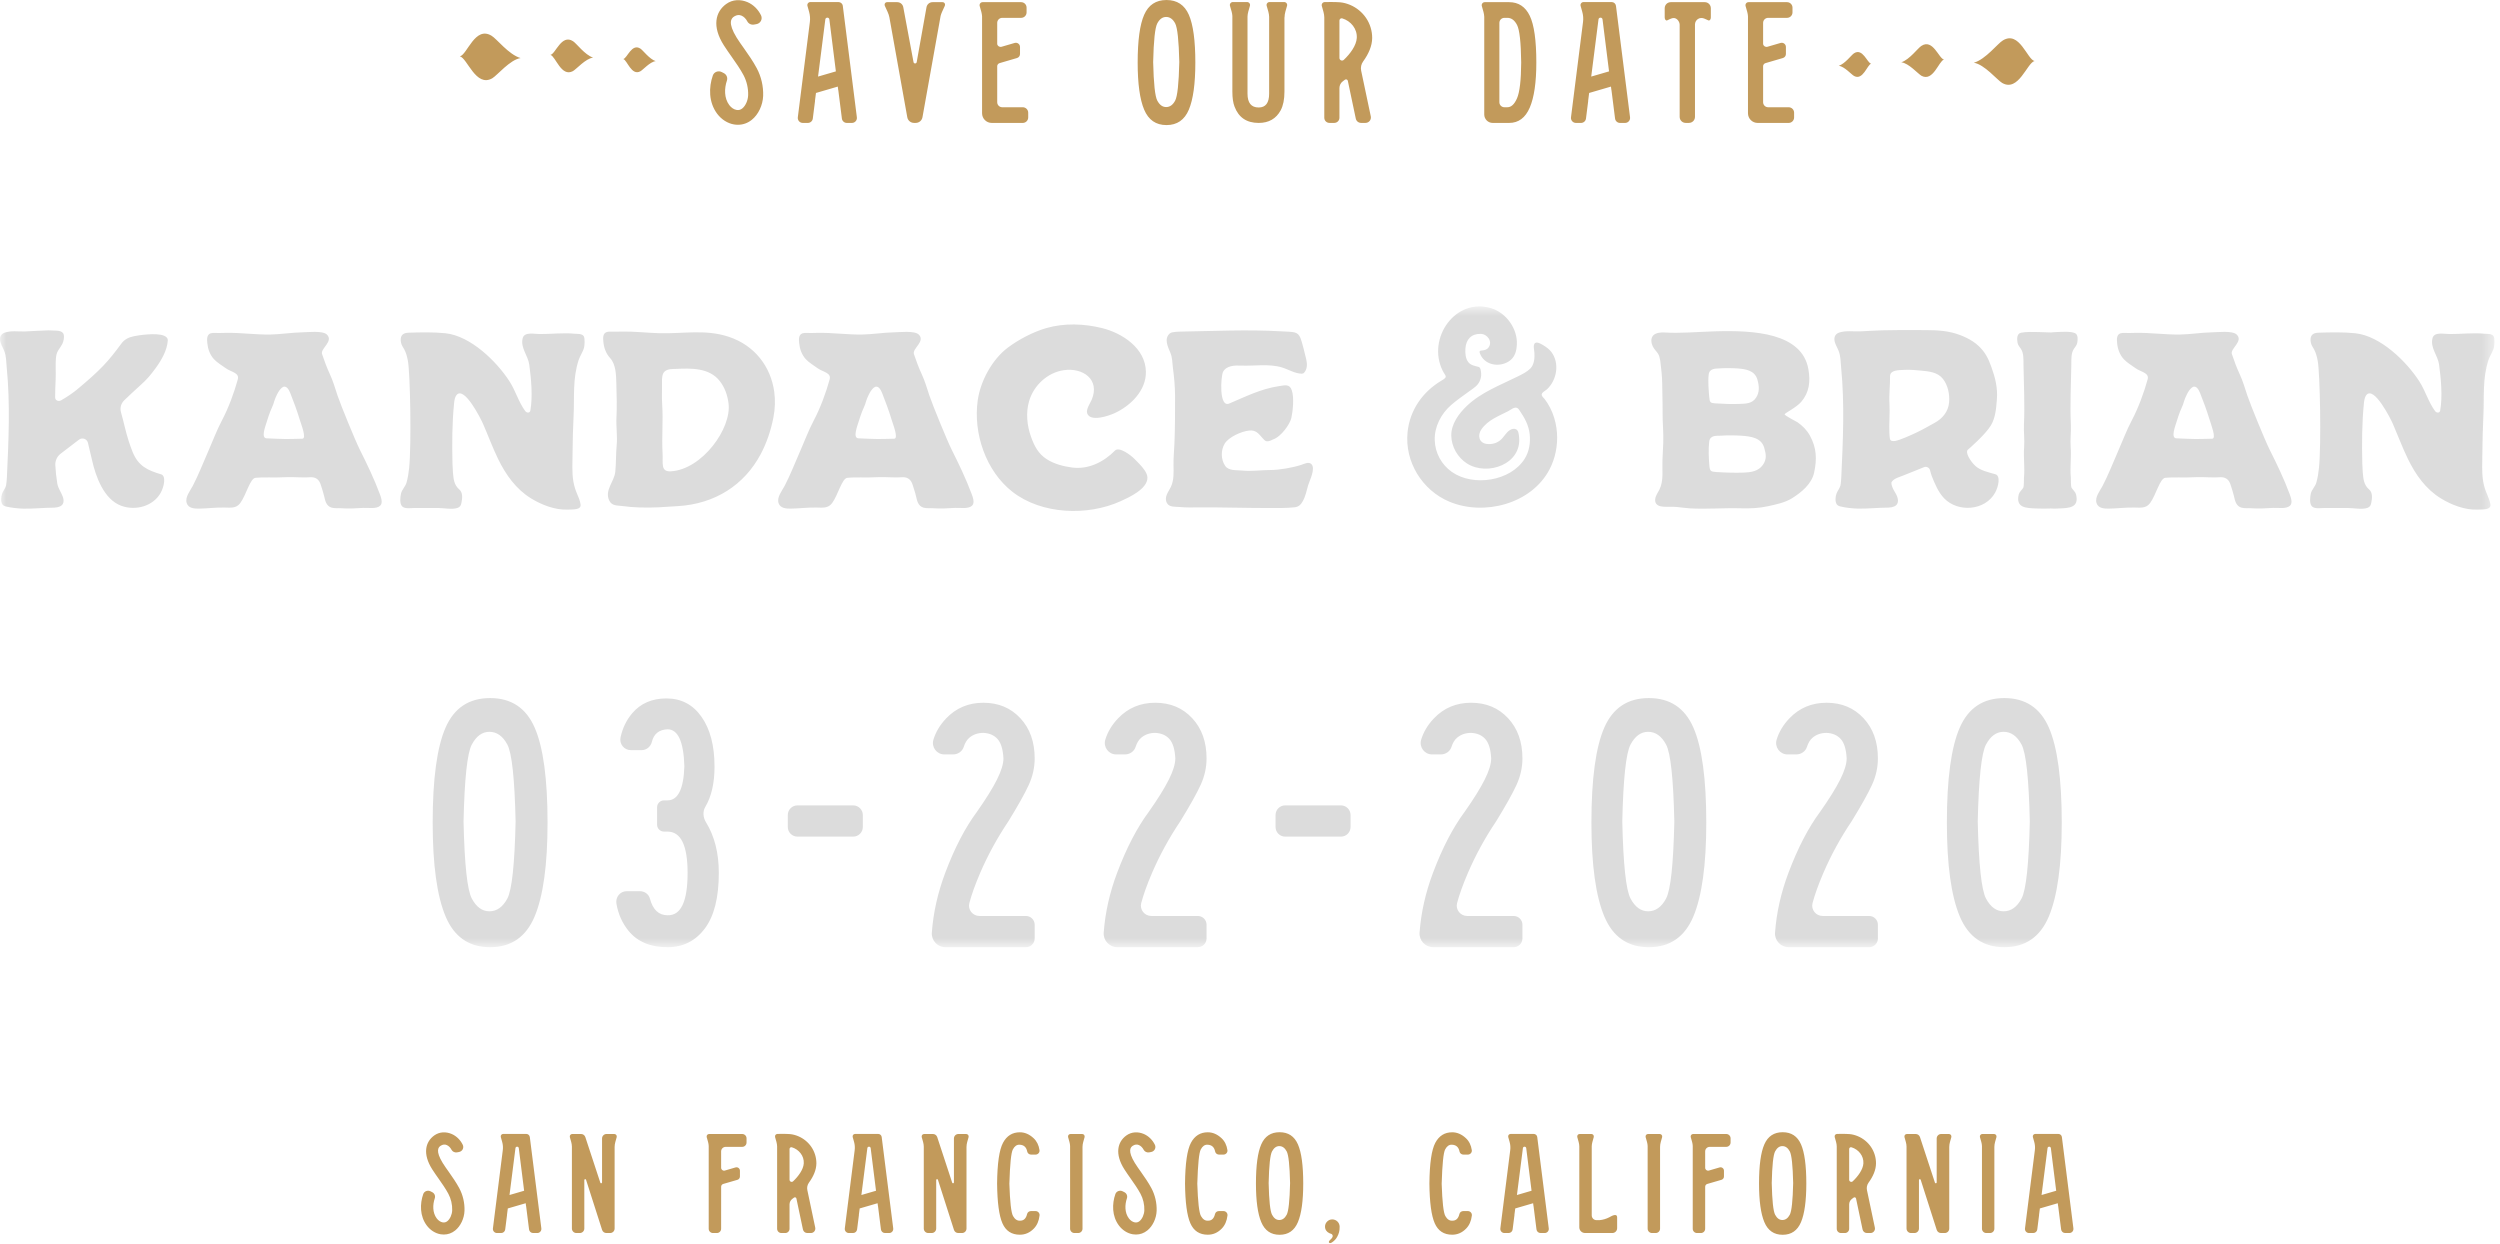 <svg xmlns="http://www.w3.org/2000/svg" xmlns:xlink="http://www.w3.org/1999/xlink" width="209" height="104" viewBox="0 0 209 104">
  <defs>
    <polygon id="kb_title-a" points="0 .696 208.533 .696 208.533 54.264 0 54.264"/>
  </defs>
  <g fill="none" fill-rule="evenodd">
    <path fill="#C29A5B" d="M53.529,5.963 C53.757,5.843 54.339,5.163 54.815,5.111 C54.285,4.936 53.765,4.215 53.543,4.067 C52.809,3.587 52.433,4.88 52.106,4.934 C52.433,5.029 52.791,6.362 53.529,5.963 L53.529,5.963 Z M47.891,5.949 C48.19,5.784 48.956,4.891 49.584,4.816 C48.882,4.585 48.201,3.63 47.907,3.447 C46.942,2.809 46.442,4.521 46.016,4.587 C46.452,4.71 46.917,6.465 47.891,5.949 L47.891,5.949 Z M41.154,6.545 C41.573,6.296 42.632,4.992 43.52,4.854 C42.525,4.566 41.522,3.235 41.094,2.989 C39.714,2.138 39.053,4.587 38.446,4.71 C39.068,4.859 39.783,7.332 41.154,6.545 L41.154,6.545 Z M156.427,5.324 C156.1,5.269 155.724,3.978 154.991,4.458 C154.769,4.606 154.248,5.327 153.719,5.502 C154.195,5.553 154.777,6.234 155.005,6.354 C155.743,6.753 156.1,5.42 156.427,5.324 L156.427,5.324 Z M162.518,4.978 C162.092,4.91 161.592,3.2 160.626,3.838 C160.333,4.019 159.652,4.974 158.949,5.208 C159.577,5.28 160.344,6.175 160.642,6.34 C161.616,6.856 162.082,5.101 162.518,4.978 L162.518,4.978 Z M170.088,5.101 C169.48,4.978 168.82,2.529 167.44,3.38 C167.011,3.626 166.009,4.957 165.013,5.245 C165.902,5.383 166.961,6.688 167.38,6.934 C168.75,7.723 169.466,5.248 170.088,5.101 L170.088,5.101 Z M146.071,1.002 C146.105,1.123 146.121,1.238 146.131,1.357 L146.131,9.469 C146.131,9.915 146.492,10.277 146.939,10.277 L149.531,10.277 C149.783,10.277 149.987,10.072 149.987,9.82 L149.987,9.421 C149.987,9.171 149.783,8.966 149.531,8.966 L147.815,8.966 C147.583,8.966 147.396,8.777 147.396,8.546 L147.396,5.505 C147.415,5.397 147.49,5.306 147.598,5.276 L149.05,4.851 C149.199,4.808 149.302,4.67 149.302,4.516 L149.302,3.925 C149.302,3.692 149.079,3.525 148.855,3.59 L147.763,3.909 C147.598,3.957 147.435,3.856 147.396,3.699 L147.396,1.911 C147.396,1.681 147.584,1.492 147.815,1.492 L149.396,1.492 C149.647,1.492 149.852,1.288 149.852,1.036 L149.852,0.637 C149.852,0.386 149.647,0.181 149.396,0.181 L146.175,0.181 C146.008,0.181 145.886,0.342 145.93,0.504 L146.071,1.002 Z M139.374,1.704 C139.526,1.635 139.685,1.544 139.849,1.512 C140.16,1.454 140.42,1.79 140.42,2.072 L140.42,9.771 C140.42,10.05 140.645,10.275 140.925,10.275 L141.195,10.275 C141.474,10.275 141.7,10.05 141.7,9.771 L141.7,2.046 C141.7,1.863 141.796,1.69 141.947,1.589 C142.116,1.476 142.321,1.482 142.503,1.563 L142.821,1.704 C142.924,1.748 143.026,1.627 143.026,1.458 L143.026,0.686 C143.026,0.686 143.026,0.678 143.025,0.678 C143.021,0.404 142.798,0.181 142.521,0.181 L139.674,0.181 C139.397,0.181 139.174,0.404 139.169,0.678 L139.169,1.458 C139.169,1.627 139.271,1.748 139.374,1.704 L139.374,1.704 Z M133.026,6.402 L134.516,5.968 L133.972,1.623 C133.964,1.542 133.896,1.476 133.812,1.476 L133.796,1.476 C133.708,1.476 133.638,1.546 133.633,1.631 L133.026,6.402 Z M132.341,1.835 C132.377,1.552 132.357,1.268 132.279,0.995 L132.14,0.495 C132.094,0.334 132.216,0.172 132.384,0.172 L134.735,0.172 C134.918,0.172 135.072,0.308 135.095,0.49 L136.272,9.807 C136.303,10.056 136.109,10.277 135.859,10.277 L135.432,10.277 C135.222,10.277 135.045,10.12 135.019,9.912 L134.721,7.551 C134.72,7.54 134.714,7.53 134.712,7.521 L134.676,7.239 L132.852,7.772 L132.768,8.435 L132.774,8.434 L132.588,9.912 C132.561,10.12 132.384,10.277 132.175,10.277 L131.747,10.277 C131.497,10.277 131.303,10.056 131.335,9.807 L132.341,1.835 Z M125.348,8.547 C125.348,8.778 125.535,8.966 125.767,8.966 L125.997,8.966 C126.328,8.976 126.604,8.725 126.825,8.213 C127.046,7.699 127.162,6.705 127.172,5.229 C127.152,3.542 127.036,2.494 126.825,2.087 C126.614,1.681 126.338,1.482 125.997,1.492 L125.767,1.492 C125.535,1.492 125.348,1.679 125.348,1.911 L125.348,8.547 Z M123.88,0.504 C123.835,0.342 123.956,0.181 124.125,0.181 L126.163,0.181 C126.946,0.181 127.521,0.56 127.888,1.319 C128.254,2.078 128.437,3.381 128.437,5.229 C128.437,6.886 128.254,8.142 127.888,8.995 C127.521,9.85 126.946,10.277 126.163,10.277 L124.789,10.277 C124.399,10.277 124.083,9.96 124.083,9.57 L124.083,1.401 C124.074,1.266 124.058,1.137 124.02,1.002 L123.88,0.504 Z M111.977,4.845 C111.977,5.035 112.203,5.135 112.342,5.005 C112.872,4.506 113.389,3.808 113.427,3.179 C113.474,2.408 112.931,1.754 112.215,1.536 C112.097,1.5 111.977,1.589 111.977,1.714 L111.977,4.845 Z M110.503,0.497 C110.458,0.336 110.58,0.174 110.748,0.174 C110.748,0.174 111.622,0.153 112.025,0.192 C112.316,0.217 112.604,0.298 112.871,0.41 C113.408,0.636 113.876,1.02 114.203,1.502 C114.538,1.996 114.717,2.583 114.714,3.179 C114.71,3.837 114.413,4.513 113.959,5.136 C113.798,5.359 113.736,5.638 113.792,5.905 L114.598,9.727 C114.657,10.011 114.442,10.275 114.154,10.275 L113.788,10.275 C113.573,10.275 113.388,10.126 113.344,9.915 L112.678,6.756 C112.654,6.646 112.523,6.598 112.432,6.668 C112.376,6.712 112.319,6.753 112.262,6.795 C112.081,6.926 111.977,7.138 111.977,7.361 L111.977,9.844 C111.977,10.082 111.783,10.275 111.544,10.275 L111.143,10.275 C110.904,10.275 110.711,10.082 110.711,9.844 L110.711,1.45 C110.705,1.296 110.686,1.151 110.643,0.997 L110.503,0.497 Z M102.966,0.976 C103.001,1.099 103.017,1.218 103.026,1.339 L103.026,7.668 C103.026,8.181 103.086,8.597 103.207,8.912 C103.549,9.822 104.221,10.277 105.226,10.277 C106.07,10.277 106.682,9.925 107.064,9.225 C107.275,8.829 107.38,8.31 107.38,7.668 L107.38,1.46 C107.383,1.46 107.385,1.462 107.386,1.462 L107.387,1.462 C107.391,1.294 107.41,1.141 107.457,0.976 L107.597,0.485 C107.643,0.327 107.522,0.17 107.354,0.17 L106.139,0.17 C105.971,0.17 105.848,0.328 105.894,0.485 L106.034,0.976 C106.075,1.121 106.093,1.26 106.1,1.405 L106.1,7.83 C106.1,8.601 105.809,8.986 105.226,8.986 C104.604,8.986 104.292,8.601 104.292,7.83 L104.292,1.371 C104.3,1.238 104.317,1.111 104.355,0.976 L104.495,0.485 C104.541,0.328 104.419,0.17 104.251,0.17 L103.071,0.17 C102.903,0.17 102.78,0.328 102.825,0.485 L102.966,0.976 Z M96.404,5.184 C96.445,6.981 96.56,8.059 96.751,8.415 C96.942,8.771 97.188,8.95 97.489,8.95 C97.801,8.95 98.051,8.771 98.242,8.415 C98.433,8.059 98.549,6.981 98.59,5.184 C98.549,3.385 98.433,2.308 98.242,1.952 C98.051,1.595 97.801,1.417 97.489,1.417 C97.188,1.417 96.942,1.595 96.751,1.952 C96.56,2.308 96.445,3.385 96.404,5.184 L96.404,5.184 Z M95.652,9.168 C95.29,8.309 95.109,6.997 95.109,5.229 C95.109,3.39 95.29,2.059 95.652,1.236 C96.013,0.412 96.635,0.001 97.519,0.001 C98.403,0.001 99.026,0.412 99.388,1.236 C99.749,2.059 99.93,3.39 99.93,5.229 C99.93,6.997 99.749,8.309 99.388,9.168 C99.026,10.027 98.403,10.457 97.519,10.457 C96.635,10.457 96.013,10.027 95.652,9.168 L95.652,9.168 Z M82.042,1.002 C82.075,1.123 82.091,1.238 82.101,1.357 L82.101,9.469 C82.101,9.915 82.463,10.277 82.909,10.277 L85.502,10.277 C85.754,10.277 85.958,10.072 85.958,9.82 L85.958,9.421 C85.958,9.171 85.754,8.966 85.502,8.966 L83.786,8.966 C83.554,8.966 83.367,8.777 83.367,8.546 L83.367,5.505 C83.386,5.397 83.461,5.306 83.57,5.276 L85.021,4.851 C85.171,4.808 85.273,4.67 85.273,4.516 L85.273,3.925 C85.273,3.692 85.05,3.525 84.826,3.59 L83.734,3.909 C83.57,3.957 83.405,3.856 83.367,3.699 L83.367,1.911 C83.367,1.681 83.555,1.492 83.786,1.492 L85.366,1.492 C85.618,1.492 85.822,1.288 85.822,1.036 L85.822,0.637 C85.822,0.386 85.618,0.181 85.366,0.181 L82.146,0.181 C81.978,0.181 81.856,0.342 81.902,0.504 L82.042,1.002 Z M74.207,1.002 C74.277,1.153 74.32,1.296 74.353,1.45 L75.849,9.803 C75.898,10.078 76.136,10.275 76.413,10.275 L76.554,10.275 C76.831,10.275 77.069,10.078 77.118,9.803 L78.636,1.327 C78.666,1.22 78.7,1.113 78.751,1.002 L78.979,0.503 C79.053,0.342 78.96,0.181 78.792,0.181 L77.96,0.181 C77.712,0.181 77.499,0.359 77.455,0.605 L76.636,5.194 C76.61,5.341 76.398,5.343 76.371,5.196 L75.514,0.601 C75.469,0.357 75.258,0.181 75.01,0.181 L74.167,0.181 C73.999,0.181 73.905,0.342 73.979,0.504 L74.207,1.002 Z M68.389,6.402 L69.879,5.968 L69.335,1.623 C69.326,1.542 69.259,1.476 69.175,1.476 L69.158,1.476 C69.071,1.476 69.001,1.546 68.996,1.631 L68.389,6.402 Z M67.705,1.835 C67.74,1.552 67.719,1.268 67.643,0.995 L67.503,0.495 C67.457,0.334 67.579,0.172 67.747,0.172 L70.098,0.172 C70.281,0.172 70.435,0.308 70.458,0.49 L71.634,9.807 C71.666,10.056 71.472,10.277 71.222,10.277 L70.795,10.277 C70.585,10.277 70.408,10.12 70.382,9.912 L70.084,7.551 C70.083,7.54 70.077,7.53 70.074,7.521 L70.039,7.239 L68.215,7.772 L68.13,8.435 L68.137,8.434 L67.95,9.912 C67.924,10.12 67.747,10.277 67.537,10.277 L67.111,10.277 C66.86,10.277 66.666,10.056 66.697,9.807 L67.705,1.835 Z M61.369,10.405 C61.478,10.422 61.586,10.431 61.692,10.431 C62.112,10.431 62.508,10.291 62.849,10.018 C63.399,9.579 63.772,8.79 63.8,8.009 C63.827,7.218 63.638,6.399 63.265,5.704 C62.952,5.117 62.571,4.575 62.203,4.051 C61.983,3.739 61.769,3.447 61.58,3.139 C60.819,1.893 61.131,1.528 61.379,1.375 C61.592,1.244 61.792,1.222 61.993,1.308 C62.189,1.393 62.362,1.569 62.474,1.786 C62.579,1.986 62.809,2.094 63.035,2.054 L63.237,2.018 C63.582,1.958 63.773,1.591 63.621,1.28 C63.381,0.788 62.983,0.392 62.499,0.182 C61.911,-0.07 61.249,-0.057 60.708,0.336 C59.814,0.983 59.501,2.205 60.516,3.792 C60.726,4.119 60.95,4.439 61.168,4.748 C61.531,5.266 61.875,5.753 62.154,6.274 C62.426,6.784 62.565,7.385 62.545,7.966 C62.529,8.396 62.328,8.847 62.055,9.066 C61.91,9.181 61.759,9.222 61.578,9.191 C61.357,9.155 61.135,9.007 60.968,8.786 C60.53,8.2 60.549,7.388 60.769,6.739 C60.851,6.497 60.744,6.234 60.513,6.115 L60.337,6.024 C60.054,5.88 59.698,6.008 59.594,6.306 C59.244,7.298 59.237,8.553 59.957,9.512 C60.315,9.989 60.829,10.316 61.369,10.405 L61.369,10.405 Z M170.675,99.903 L171.898,99.546 L171.452,95.984 C171.444,95.918 171.389,95.864 171.321,95.864 L171.307,95.864 C171.236,95.864 171.178,95.921 171.174,95.99 L170.675,99.903 Z M170.15,94.796 L172.077,94.796 C172.227,94.796 172.354,94.906 172.373,95.055 L173.337,102.695 C173.363,102.9 173.204,103.081 172.999,103.081 L172.649,103.081 C172.477,103.081 172.332,102.953 172.31,102.781 L172.066,100.846 C172.066,100.837 172.061,100.829 172.058,100.82 L172.029,100.59 L170.533,101.026 L170.464,101.57 L170.469,101.57 L170.316,102.781 C170.295,102.953 170.15,103.081 169.978,103.081 L169.628,103.081 C169.422,103.081 169.263,102.9 169.289,102.695 L170.114,96.157 C170.144,95.927 170.127,95.692 170.064,95.469 L169.949,95.059 C169.911,94.927 170.011,94.796 170.15,94.796 L170.15,94.796 Z M166.054,103.081 L166.366,103.081 C166.567,103.081 166.729,102.918 166.729,102.718 L166.729,95.88 C166.733,95.74 166.748,95.612 166.787,95.475 L166.902,95.067 C166.939,94.933 166.84,94.802 166.702,94.802 L165.725,94.802 C165.587,94.802 165.487,94.933 165.524,95.067 L165.639,95.475 C165.671,95.588 165.685,95.695 165.692,95.808 L165.692,102.718 C165.692,102.918 165.853,103.081 166.054,103.081 L166.054,103.081 Z M161.907,95.177 L161.907,98.85 C161.907,98.934 161.789,98.953 161.762,98.874 L160.509,95.059 C160.459,94.906 160.315,94.802 160.153,94.802 L159.416,94.802 C159.278,94.802 159.178,94.933 159.216,95.067 L159.33,95.475 C159.367,95.605 159.382,95.725 159.386,95.856 L159.386,102.706 C159.386,102.912 159.554,103.081 159.761,103.081 L160.05,103.081 C160.257,103.081 160.425,102.912 160.425,102.706 L160.425,98.65 C160.425,98.566 160.543,98.546 160.569,98.627 L161.91,102.82 C161.96,102.975 162.104,103.081 162.267,103.081 L162.583,103.081 C162.79,103.081 162.957,102.913 162.957,102.706 L162.957,95.879 C162.958,95.879 162.958,95.879 162.958,95.88 C162.962,95.74 162.978,95.612 163.016,95.475 L163.131,95.067 C163.168,94.933 163.069,94.802 162.931,94.802 L162.282,94.802 C162.075,94.802 161.907,94.969 161.907,95.177 L161.907,95.177 Z M154.59,98.626 C154.59,98.781 154.776,98.864 154.889,98.757 C155.324,98.349 155.748,97.775 155.779,97.26 C155.818,96.627 155.372,96.091 154.784,95.912 C154.688,95.882 154.59,95.957 154.59,96.058 L154.59,98.626 Z M153.496,95.469 L153.382,95.061 C153.344,94.928 153.444,94.796 153.582,94.796 C153.582,94.796 154.299,94.779 154.629,94.811 C154.868,94.832 155.104,94.898 155.322,94.99 C155.763,95.175 156.148,95.49 156.416,95.885 C156.69,96.29 156.837,96.772 156.834,97.26 C156.832,97.8 156.588,98.353 156.215,98.865 C156.083,99.047 156.032,99.275 156.078,99.496 L156.739,102.629 C156.788,102.862 156.612,103.081 156.375,103.081 L156.075,103.081 C155.899,103.081 155.747,102.957 155.711,102.784 L155.165,100.195 C155.145,100.103 155.037,100.064 154.963,100.121 C154.917,100.156 154.87,100.192 154.823,100.227 C154.675,100.335 154.59,100.507 154.59,100.689 L154.59,102.725 C154.59,102.921 154.431,103.081 154.236,103.081 L153.906,103.081 C153.71,103.081 153.552,102.921 153.552,102.725 L153.552,95.843 C153.547,95.716 153.532,95.597 153.496,95.469 L153.496,95.469 Z M149.007,95.814 C148.759,95.814 148.558,95.962 148.401,96.254 C148.245,96.546 148.15,97.428 148.117,98.903 C148.15,100.379 148.245,101.261 148.401,101.553 C148.558,101.847 148.759,101.993 149.007,101.993 C149.262,101.993 149.468,101.846 149.625,101.553 C149.781,101.261 149.876,100.379 149.909,98.903 C149.876,97.428 149.781,96.546 149.625,96.254 C149.468,95.962 149.262,95.814 149.007,95.814 L149.007,95.814 Z M149.031,94.653 C149.756,94.653 150.267,94.99 150.564,95.666 C150.86,96.341 151.008,97.433 151.008,98.941 C151.008,100.391 150.86,101.468 150.564,102.171 C150.267,102.876 149.756,103.228 149.031,103.228 C148.306,103.228 147.796,102.876 147.5,102.171 C147.203,101.468 147.055,100.391 147.055,98.941 C147.055,97.433 147.203,96.341 147.5,95.666 C147.796,94.992 148.306,94.653 149.031,94.653 L149.031,94.653 Z M141.347,95.067 L141.462,95.475 C141.494,95.588 141.508,95.695 141.513,95.808 L141.513,102.727 C141.513,102.921 141.673,103.081 141.868,103.081 L142.197,103.081 C142.393,103.081 142.551,102.921 142.551,102.727 L142.553,99.21 C142.553,99.103 142.624,99.008 142.726,98.978 L143.917,98.632 C144.039,98.596 144.123,98.484 144.123,98.356 L144.123,97.871 C144.123,97.681 143.94,97.543 143.756,97.597 L142.861,97.859 C142.707,97.903 142.553,97.787 142.553,97.629 L142.552,96.258 C142.552,96.047 142.722,95.877 142.934,95.877 L144.314,95.877 C144.514,95.877 144.677,95.715 144.677,95.513 L144.677,95.165 C144.677,94.965 144.514,94.802 144.314,94.802 L141.548,94.802 C141.409,94.802 141.31,94.933 141.347,95.067 L141.347,95.067 Z M137.743,95.808 L137.743,102.718 C137.743,102.918 137.905,103.081 138.106,103.081 L138.419,103.081 C138.618,103.081 138.781,102.918 138.781,102.718 L138.781,95.88 C138.785,95.74 138.8,95.612 138.839,95.475 L138.954,95.067 C138.991,94.933 138.891,94.802 138.754,94.802 L137.777,94.802 C137.638,94.802 137.539,94.933 137.576,95.067 L137.691,95.475 C137.723,95.588 137.737,95.695 137.743,95.808 L137.743,95.808 Z M132.505,103.079 L132.996,103.079 C132.996,103.079 132.996,103.079 132.997,103.081 L134.791,103.081 C135.013,103.081 135.193,102.9 135.193,102.678 L135.193,101.79 C135.194,101.368 134.697,101.68 134.534,101.766 C134.282,101.897 134.008,101.977 133.726,102.004 L133.467,102.004 C133.247,102.004 133.069,101.826 133.069,101.606 L133.069,95.829 C133.074,95.709 133.089,95.594 133.123,95.474 L133.237,95.064 C133.274,94.931 133.175,94.8 133.037,94.8 L132.062,94.8 C131.924,94.8 131.824,94.931 131.862,95.064 L131.976,95.474 C132.01,95.596 132.025,95.71 132.03,95.832 L132.03,102.605 C132.03,102.867 132.243,103.079 132.505,103.079 L132.505,103.079 Z M128.038,99.546 L127.592,95.984 C127.584,95.918 127.529,95.864 127.46,95.864 L127.447,95.864 C127.376,95.864 127.318,95.921 127.314,95.99 L126.816,99.903 L128.038,99.546 Z M128.513,95.055 L129.477,102.695 C129.503,102.9 129.344,103.081 129.139,103.081 L128.789,103.081 C128.617,103.081 128.472,102.953 128.45,102.781 L128.206,100.846 C128.205,100.837 128.201,100.829 128.198,100.82 L128.17,100.59 L126.674,101.026 L126.604,101.57 L126.61,101.57 L126.456,102.781 C126.435,102.953 126.29,103.081 126.118,103.081 L125.768,103.081 C125.562,103.081 125.403,102.9 125.429,102.695 L126.255,96.157 C126.284,95.927 126.267,95.692 126.204,95.469 L126.089,95.059 C126.051,94.927 126.151,94.796 126.29,94.796 L128.217,94.796 C128.367,94.796 128.494,94.906 128.513,95.055 L128.513,95.055 Z M121.401,103.222 C121.846,103.222 122.235,103.052 122.568,102.71 C122.834,102.438 122.995,102.073 123.048,101.614 C123.071,101.418 122.911,101.246 122.714,101.246 L122.329,101.246 C122.177,101.246 122.039,101.346 122.005,101.493 C121.92,101.864 121.727,102.049 121.425,102.049 C121.187,102.066 120.989,101.938 120.833,101.665 C120.676,101.394 120.573,100.492 120.524,98.96 C120.573,97.32 120.67,96.365 120.814,96.094 C120.958,95.822 121.141,95.691 121.364,95.698 C121.725,95.704 121.943,95.894 122.016,96.269 C122.046,96.421 122.187,96.525 122.342,96.525 L122.71,96.525 C122.909,96.525 123.072,96.352 123.043,96.153 C122.983,95.737 122.817,95.401 122.544,95.148 C122.194,94.823 121.813,94.659 121.401,94.659 C120.775,94.659 120.305,94.953 119.992,95.537 C119.679,96.123 119.514,97.258 119.498,98.948 C119.514,100.522 119.662,101.626 119.943,102.264 C120.223,102.903 120.709,103.222 121.401,103.222 L121.401,103.222 Z M111.116,103.891 C111.166,103.945 111.264,103.921 111.348,103.867 C111.542,103.74 111.687,103.587 111.784,103.406 C111.924,103.147 112.002,102.912 111.994,102.546 C111.988,102.209 111.713,101.942 111.377,101.942 C111.212,101.942 111.07,102.001 110.95,102.121 C110.831,102.24 110.771,102.382 110.771,102.546 C110.771,102.796 110.909,102.983 111.127,103.091 C111.187,103.121 111.254,103.132 111.313,103.16 C111.399,103.203 111.436,103.314 111.403,103.401 C111.365,103.502 111.273,103.591 111.196,103.662 C111.141,103.713 111.048,103.814 111.116,103.891 L111.116,103.891 Z M106.948,95.814 C106.701,95.814 106.5,95.962 106.343,96.254 C106.187,96.546 106.092,97.428 106.059,98.903 C106.092,100.379 106.187,101.261 106.343,101.553 C106.5,101.847 106.701,101.993 106.948,101.993 C107.204,101.993 107.41,101.846 107.567,101.553 C107.723,101.261 107.818,100.379 107.851,98.903 C107.818,97.428 107.723,96.546 107.567,96.254 C107.41,95.962 107.204,95.814 106.948,95.814 L106.948,95.814 Z M106.973,94.653 C107.698,94.653 108.209,94.99 108.505,95.666 C108.802,96.341 108.95,97.433 108.95,98.941 C108.95,100.391 108.802,101.468 108.505,102.171 C108.209,102.876 107.698,103.228 106.973,103.228 C106.248,103.228 105.738,102.876 105.442,102.171 C105.145,101.468 104.997,100.391 104.997,98.941 C104.997,97.433 105.145,96.341 105.442,95.666 C105.738,94.992 106.248,94.653 106.973,94.653 L106.973,94.653 Z M99.563,95.537 C99.249,96.123 99.085,97.258 99.068,98.948 C99.085,100.522 99.233,101.626 99.513,102.264 C99.793,102.903 100.279,103.222 100.971,103.222 C101.416,103.222 101.805,103.052 102.138,102.71 C102.404,102.438 102.564,102.073 102.618,101.614 C102.641,101.418 102.482,101.246 102.283,101.246 L101.899,101.246 C101.747,101.246 101.609,101.346 101.575,101.493 C101.49,101.864 101.297,102.049 100.996,102.049 C100.757,102.066 100.559,101.938 100.403,101.665 C100.246,101.394 100.143,100.492 100.094,98.96 C100.143,97.32 100.24,96.365 100.384,96.094 C100.528,95.822 100.712,95.691 100.934,95.698 C101.295,95.704 101.512,95.894 101.586,96.269 C101.616,96.421 101.758,96.525 101.912,96.525 L102.279,96.525 C102.479,96.525 102.642,96.352 102.613,96.153 C102.553,95.737 102.387,95.401 102.114,95.148 C101.763,94.823 101.383,94.659 100.971,94.659 C100.345,94.659 99.875,94.953 99.563,95.537 L99.563,95.537 Z M94.701,103.186 C94.791,103.201 94.879,103.207 94.966,103.207 C95.311,103.207 95.635,103.093 95.915,102.868 C96.366,102.507 96.673,101.862 96.695,101.222 C96.717,100.572 96.562,99.9 96.257,99.331 C96,98.85 95.688,98.406 95.385,97.975 C95.205,97.719 95.03,97.481 94.875,97.227 C94.25,96.207 94.507,95.906 94.71,95.781 C94.884,95.674 95.049,95.654 95.213,95.727 C95.374,95.796 95.515,95.939 95.608,96.118 C95.694,96.282 95.882,96.371 96.068,96.338 L96.233,96.308 C96.516,96.258 96.673,95.957 96.549,95.704 C96.352,95.299 96.025,94.975 95.628,94.802 C95.146,94.596 94.603,94.608 94.159,94.928 C93.426,95.46 93.17,96.463 94.002,97.763 C94.174,98.031 94.358,98.293 94.537,98.546 C94.835,98.971 95.116,99.371 95.345,99.799 C95.569,100.216 95.683,100.709 95.666,101.186 C95.654,101.537 95.488,101.907 95.264,102.088 C95.145,102.183 95.021,102.215 94.873,102.192 C94.692,102.16 94.509,102.04 94.373,101.858 C94.014,101.379 94.029,100.712 94.21,100.18 C94.277,99.981 94.189,99.764 94,99.668 L93.855,99.594 C93.623,99.475 93.332,99.582 93.246,99.823 C92.959,100.638 92.952,101.668 93.543,102.454 C93.837,102.846 94.259,103.112 94.701,103.186 L94.701,103.186 Z M89.46,95.808 L89.46,102.718 C89.46,102.918 89.623,103.081 89.823,103.081 L90.136,103.081 C90.336,103.081 90.498,102.918 90.498,102.718 L90.498,95.88 C90.502,95.74 90.518,95.612 90.557,95.475 L90.671,95.067 C90.708,94.933 90.609,94.802 90.471,94.802 L89.494,94.802 C89.356,94.802 89.256,94.933 89.294,95.067 L89.408,95.475 C89.44,95.588 89.454,95.695 89.46,95.808 L89.46,95.808 Z M83.852,95.537 C83.538,96.123 83.374,97.258 83.357,98.948 C83.374,100.522 83.522,101.626 83.802,102.264 C84.082,102.903 84.568,103.222 85.26,103.222 C85.705,103.222 86.094,103.052 86.428,102.71 C86.694,102.438 86.854,102.073 86.907,101.614 C86.931,101.418 86.771,101.246 86.572,101.246 L86.188,101.246 C86.037,101.246 85.898,101.346 85.864,101.493 C85.779,101.864 85.586,102.049 85.285,102.049 C85.046,102.066 84.848,101.938 84.692,101.665 C84.535,101.394 84.432,100.492 84.383,98.96 C84.432,97.32 84.529,96.365 84.674,96.094 C84.817,95.822 85.001,95.691 85.223,95.698 C85.584,95.704 85.802,95.894 85.875,96.269 C85.905,96.421 86.047,96.525 86.201,96.525 L86.569,96.525 C86.768,96.525 86.931,96.352 86.903,96.153 C86.842,95.737 86.676,95.401 86.403,95.148 C86.052,94.823 85.672,94.659 85.26,94.659 C84.634,94.659 84.165,94.953 83.852,95.537 L83.852,95.537 Z M77.995,94.802 L77.258,94.802 C77.12,94.802 77.02,94.933 77.057,95.067 L77.172,95.475 C77.208,95.605 77.223,95.725 77.228,95.856 L77.228,102.706 C77.228,102.912 77.396,103.081 77.603,103.081 L77.891,103.081 C78.098,103.081 78.266,102.912 78.266,102.706 L78.266,98.65 C78.266,98.566 78.385,98.546 78.411,98.627 L79.752,102.82 C79.801,102.975 79.946,103.081 80.109,103.081 L80.424,103.081 C80.631,103.081 80.799,102.913 80.799,102.706 L80.799,95.879 L80.8,95.88 L80.8,95.88 C80.803,95.74 80.82,95.612 80.858,95.475 L80.973,95.067 C81.01,94.933 80.91,94.802 80.773,94.802 L80.123,94.802 C79.917,94.802 79.749,94.969 79.749,95.177 L79.749,98.85 C79.749,98.934 79.631,98.953 79.604,98.874 L78.351,95.059 C78.3,94.906 78.156,94.802 77.995,94.802 L77.995,94.802 Z M72.012,99.903 L73.235,99.546 L72.788,95.984 C72.781,95.918 72.726,95.864 72.657,95.864 L72.643,95.864 C72.572,95.864 72.514,95.921 72.51,95.99 L72.012,99.903 Z M71.486,94.796 L73.414,94.796 C73.564,94.796 73.691,94.906 73.709,95.055 L74.674,102.695 C74.699,102.9 74.541,103.081 74.336,103.081 L73.986,103.081 C73.814,103.081 73.669,102.953 73.647,102.781 L73.403,100.846 C73.402,100.837 73.397,100.829 73.395,100.82 L73.365,100.59 L71.869,101.026 L71.8,101.57 L71.806,101.57 L71.653,102.781 C71.631,102.953 71.486,103.081 71.314,103.081 L70.964,103.081 C70.759,103.081 70.6,102.9 70.626,102.695 L71.451,96.157 C71.48,95.927 71.463,95.692 71.401,95.469 L71.286,95.059 C71.248,94.927 71.348,94.796 71.486,94.796 L71.486,94.796 Z M66.005,98.626 C66.005,98.781 66.191,98.864 66.304,98.757 C66.739,98.349 67.163,97.775 67.195,97.26 C67.233,96.627 66.788,96.091 66.2,95.912 C66.103,95.882 66.005,95.957 66.005,96.058 L66.005,98.626 Z M64.912,95.469 L64.797,95.061 C64.76,94.928 64.86,94.796 64.997,94.796 C64.997,94.796 65.714,94.779 66.045,94.811 C66.283,94.832 66.52,94.898 66.738,94.99 C67.179,95.175 67.563,95.49 67.831,95.885 C68.105,96.29 68.252,96.772 68.25,97.26 C68.247,97.8 68.003,98.353 67.63,98.865 C67.498,99.047 67.447,99.275 67.494,99.496 L68.154,102.629 C68.203,102.862 68.027,103.081 67.79,103.081 L67.49,103.081 C67.315,103.081 67.162,102.957 67.126,102.784 L66.58,100.195 C66.561,100.103 66.453,100.064 66.378,100.121 C66.332,100.156 66.285,100.192 66.238,100.227 C66.091,100.335 66.005,100.507 66.005,100.689 L66.005,102.725 C66.005,102.921 65.846,103.081 65.651,103.081 L65.321,103.081 C65.126,103.081 64.967,102.921 64.967,102.725 L64.967,95.843 C64.962,95.716 64.947,95.597 64.912,95.469 L64.912,95.469 Z M59.248,95.808 L59.248,102.727 C59.248,102.921 59.407,103.081 59.602,103.081 L59.932,103.081 C60.127,103.081 60.286,102.921 60.286,102.727 L60.288,99.21 C60.288,99.103 60.358,99.008 60.461,98.978 L61.652,98.632 C61.774,98.596 61.858,98.484 61.858,98.356 L61.858,97.871 C61.858,97.681 61.674,97.543 61.491,97.597 L60.595,97.859 C60.442,97.903 60.288,97.787 60.287,97.629 L60.286,96.258 C60.286,96.047 60.457,95.877 60.668,95.877 L62.048,95.877 C62.249,95.877 62.411,95.715 62.411,95.513 L62.411,95.165 C62.411,94.965 62.249,94.802 62.048,94.802 L59.282,94.802 C59.144,94.802 59.044,94.933 59.081,95.067 L59.196,95.475 C59.228,95.588 59.241,95.695 59.248,95.808 L59.248,95.808 Z M48.577,94.802 L47.84,94.802 C47.702,94.802 47.603,94.933 47.64,95.067 L47.755,95.475 C47.791,95.605 47.806,95.725 47.811,95.856 L47.811,102.706 C47.811,102.912 47.978,103.081 48.185,103.081 L48.474,103.081 C48.68,103.081 48.849,102.912 48.849,102.706 L48.849,98.65 C48.849,98.566 48.967,98.546 48.993,98.627 L50.335,102.82 C50.384,102.975 50.529,103.081 50.691,103.081 L51.007,103.081 C51.213,103.081 51.382,102.913 51.382,102.706 L51.382,95.879 C51.382,95.879 51.382,95.879 51.383,95.88 L51.383,95.88 C51.386,95.74 51.402,95.612 51.441,95.475 L51.555,95.067 C51.592,94.933 51.493,94.802 51.355,94.802 L50.705,94.802 C50.499,94.802 50.331,94.969 50.331,95.177 L50.331,98.85 C50.331,98.934 50.213,98.953 50.187,98.874 L48.933,95.059 C48.883,94.906 48.739,94.802 48.577,94.802 L48.577,94.802 Z M42.595,99.903 L43.817,99.546 L43.371,95.984 C43.363,95.918 43.308,95.864 43.239,95.864 L43.226,95.864 C43.154,95.864 43.096,95.921 43.092,95.99 L42.595,99.903 Z M42.068,94.796 L43.996,94.796 C44.147,94.796 44.273,94.906 44.292,95.055 L45.257,102.695 C45.282,102.9 45.123,103.081 44.918,103.081 L44.568,103.081 C44.396,103.081 44.251,102.953 44.229,102.781 L43.985,100.846 C43.984,100.837 43.979,100.829 43.977,100.82 L43.948,100.59 L42.452,101.026 L42.383,101.57 L42.388,101.57 L42.235,102.781 C42.214,102.953 42.069,103.081 41.897,103.081 L41.547,103.081 C41.341,103.081 41.182,102.9 41.208,102.695 L42.033,96.157 C42.063,95.927 42.046,95.692 41.983,95.469 L41.868,95.059 C41.831,94.927 41.93,94.796 42.068,94.796 L42.068,94.796 Z M35.68,102.454 C35.09,101.668 35.096,100.638 35.383,99.823 C35.469,99.582 35.76,99.475 35.992,99.594 L36.137,99.668 C36.326,99.764 36.414,99.981 36.347,100.18 C36.166,100.712 36.151,101.379 36.51,101.858 C36.647,102.04 36.829,102.16 37.01,102.192 C37.158,102.215 37.282,102.183 37.401,102.088 C37.626,101.907 37.79,101.537 37.803,101.186 C37.82,100.709 37.706,100.216 37.482,99.799 C37.253,99.371 36.972,98.971 36.674,98.546 C36.495,98.293 36.311,98.031 36.139,97.763 C35.307,96.463 35.563,95.46 36.297,94.928 C36.74,94.608 37.283,94.596 37.765,94.802 C38.162,94.975 38.489,95.299 38.686,95.704 C38.81,95.957 38.654,96.258 38.37,96.308 L38.205,96.338 C38.019,96.371 37.831,96.282 37.745,96.118 C37.653,95.939 37.511,95.796 37.35,95.727 C37.186,95.654 37.022,95.674 36.847,95.781 C36.644,95.906 36.387,96.207 37.012,97.227 C37.167,97.481 37.342,97.719 37.523,97.975 C37.824,98.406 38.137,98.85 38.394,99.331 C38.699,99.9 38.855,100.572 38.832,101.222 C38.81,101.862 38.503,102.507 38.052,102.868 C37.772,103.093 37.448,103.207 37.103,103.207 C37.016,103.207 36.928,103.201 36.838,103.186 C36.396,103.112 35.974,102.846 35.68,102.454 L35.68,102.454 Z"/>
    <g transform="translate(0 24.922)">
      <mask id="kb_title-b" fill="#fff">
        <use xlink:href="#kb_title-a"/>
      </mask>
      <path fill="#DCDCDC" d="M207.526,12.957 C207.523,13.704 207.465,14.565 207.591,15.309 C207.755,16.285 208.104,16.596 208.197,17.258 C208.26,17.723 207.529,17.663 207.114,17.68 C206.068,17.726 204.94,17.284 204.065,16.748 C202.797,15.973 201.937,14.757 201.297,13.435 C200.842,12.499 200.464,11.479 200.053,10.533 C199.858,10.085 198.468,7.312 197.826,8.105 C197.689,8.274 197.647,8.556 197.625,8.767 C197.453,10.459 197.449,12.143 197.488,13.842 C197.493,14.085 197.506,14.328 197.527,14.569 C197.578,15.13 197.613,15.616 198.058,15.998 C198.368,16.265 198.312,16.742 198.239,17.105 C198.197,17.322 198.134,17.453 197.929,17.532 C197.494,17.7 196.748,17.546 196.282,17.546 C195.626,17.547 194.966,17.543 194.31,17.546 C194.037,17.547 193.532,17.637 193.297,17.427 C193.048,17.204 193.121,16.628 193.186,16.338 C193.262,16.003 193.549,15.764 193.647,15.421 C193.759,15.021 193.824,14.61 193.866,14.198 C194.065,12.235 193.955,6.274 193.761,5.25 C193.696,4.902 193.618,4.58 193.448,4.269 C193.344,4.08 193.238,3.958 193.193,3.745 C193.08,3.233 193.255,2.909 193.789,2.893 C194.797,2.861 195.899,2.833 196.902,2.938 C198.996,3.159 201.178,5.284 202.262,6.971 C202.77,7.763 203.015,8.691 203.575,9.447 C203.695,9.611 203.961,9.624 204,9.395 C204.207,8.217 204.065,6.742 203.909,5.566 C203.807,4.8 203.152,4.155 203.357,3.354 C203.497,2.804 204.282,2.998 204.763,3.003 C205.658,3.014 206.789,2.882 207.687,2.977 C207.911,3.001 208.323,2.951 208.465,3.191 C208.572,3.366 208.533,3.958 208.49,4.13 C208.405,4.473 208.143,4.84 208.033,5.186 C207.523,6.758 207.692,8.242 207.611,9.87 C207.564,10.854 207.532,11.972 207.526,12.957 L207.526,12.957 Z M184.933,11.754 C184.546,11.754 183.893,11.79 183.538,11.78 C183.129,11.767 182.476,11.754 181.942,11.722 C181.462,11.693 181.839,10.739 181.976,10.293 C182.061,10.014 182.155,9.736 182.26,9.464 C182.335,9.268 182.436,9.085 182.505,8.886 C182.564,8.707 182.608,8.527 182.684,8.352 C182.728,8.248 182.776,8.143 182.828,8.04 C182.929,7.84 183.049,7.644 183.216,7.5 C183.554,7.21 183.8,7.612 183.926,7.933 C184.207,8.648 184.491,9.398 184.713,10.137 C184.836,10.55 185.319,11.754 184.933,11.754 L184.933,11.754 Z M189.74,12.664 C189.361,11.909 188.132,8.905 187.877,8.14 C187.671,7.518 187.512,6.949 187.235,6.354 C186.975,5.792 186.784,5.264 186.585,4.678 C186.427,4.215 187.574,3.615 186.987,3.046 C186.63,2.7 185.364,2.856 184.897,2.862 C184.115,2.874 183.044,3.034 182.261,3.045 C180.961,3.063 179.817,2.881 178.513,2.906 C178.214,2.912 177.913,2.925 177.614,2.913 C177.498,2.909 177.38,2.908 177.27,2.943 C176.922,3.062 176.966,3.485 176.993,3.776 C177.041,4.264 177.214,4.742 177.549,5.106 C177.833,5.412 178.201,5.614 178.532,5.859 C178.961,6.176 179.695,6.229 179.542,6.795 C179.245,7.885 178.751,9.216 178.231,10.195 C177.779,11.043 177.446,11.956 177.057,12.834 C176.636,13.787 176.257,14.783 175.772,15.707 C175.559,16.11 175.117,16.634 175.268,17.128 C175.403,17.572 175.906,17.605 176.3,17.599 C177.103,17.584 177.598,17.498 178.407,17.508 C178.939,17.514 179.402,17.599 179.746,17.137 C180.244,16.468 180.569,15.039 181.036,15.021 C181.101,15.018 181.458,14.995 181.523,14.993 C181.917,14.983 182.454,14.998 182.744,14.995 C183.089,14.988 183.342,14.976 183.686,14.967 C184.374,14.951 184.994,15.025 185.683,14.972 C186.129,14.976 186.364,15.238 186.475,15.6 C186.576,15.93 186.686,16.23 186.759,16.552 C186.846,16.938 186.934,17.392 187.39,17.518 C187.646,17.59 187.928,17.547 188.192,17.567 C188.806,17.613 189.423,17.576 190.038,17.538 C190.437,17.515 191.125,17.651 191.444,17.355 C191.698,17.122 191.505,16.625 191.406,16.36 C190.939,15.104 190.338,13.857 189.74,12.664 L189.74,12.664 Z M168.666,3.732 C168.615,3.433 168.588,2.966 168.963,2.893 C169.401,2.808 169.96,2.828 170.405,2.837 C170.756,2.845 171.106,2.858 171.457,2.872 C171.807,2.858 171.571,2.845 171.922,2.837 C172.333,2.828 173.101,2.756 173.478,2.933 C173.742,3.058 173.701,3.491 173.66,3.731 C173.627,3.934 173.485,4.08 173.376,4.245 C173.133,4.612 173.168,5.138 173.162,5.561 C173.139,7.218 173.046,8.915 173.125,10.57 C173.154,11.206 173.058,11.834 173.109,12.467 C173.174,13.312 173.04,14.168 173.122,15.002 C173.14,15.187 173.101,15.739 173.196,15.879 C173.324,16.064 173.51,16.213 173.558,16.413 C173.828,17.535 172.981,17.552 172.094,17.587 C171.679,17.605 171.861,17.602 171.457,17.587 C171.053,17.602 170.647,17.605 170.232,17.587 C169.368,17.552 168.497,17.537 168.767,16.413 C168.816,16.212 169.002,16.064 169.13,15.879 C169.225,15.739 169.186,15.187 169.204,15.002 C169.286,14.168 169.152,13.312 169.217,12.467 C169.268,11.834 169.172,11.206 169.202,10.57 C169.28,8.915 169.189,7.218 169.164,5.561 C169.158,5.138 169.194,4.612 168.95,4.245 C168.84,4.08 168.7,3.934 168.666,3.732 L168.666,3.732 Z M157.96,8.838 C157.911,8.06 158.022,7.279 158.008,6.505 C158.041,6.003 158.703,6.024 159.261,5.997 C159.71,5.976 160.157,6.021 160.602,6.061 C161.258,6.12 161.992,6.194 162.428,6.75 C162.85,7.285 163.005,8.05 162.945,8.719 C162.876,9.489 162.394,10.075 161.721,10.437 C161.194,10.72 160.812,10.959 160.189,11.252 C159.784,11.443 158.871,11.864 158.416,11.947 C157.998,11.975 158.001,11.857 157.969,11.527 C157.964,11.443 157.957,11.358 157.952,11.274 C157.917,10.557 158.005,9.555 157.96,8.838 L157.96,8.838 Z M153.917,5.79 C154.219,8.841 154.073,11.915 153.932,14.969 C153.924,15.142 153.893,15.555 153.86,15.669 C153.792,15.921 153.611,16.116 153.526,16.358 C153.443,16.591 153.4,16.995 153.543,17.224 C153.611,17.331 153.722,17.383 153.844,17.413 C154.245,17.52 154.919,17.593 155.334,17.598 C156.234,17.61 156.981,17.518 157.884,17.514 C158.691,17.477 158.766,17.03 158.597,16.579 C158.528,16.395 158.418,16.235 158.323,16.062 C158.232,15.899 158.112,15.626 158.121,15.434 C158.123,15.399 158.142,15.366 158.164,15.338 C158.361,15.072 158.744,14.976 159.038,14.86 C159.722,14.591 160.228,14.374 160.852,14.132 C161.059,14.052 161.291,14.171 161.349,14.384 C161.396,14.559 161.439,14.733 161.498,14.883 C161.751,15.521 162.042,16.221 162.515,16.721 C163.665,17.939 165.956,17.793 166.797,16.256 C167.081,15.739 167.257,14.854 166.817,14.726 C166.276,14.568 165.556,14.428 165.118,14.008 C164.723,13.632 164.25,12.882 164.528,12.661 C164.563,12.634 165.979,11.415 166.441,10.637 C166.827,9.988 166.878,9.219 166.938,8.486 C167.02,7.513 166.804,6.657 166.478,5.756 C166.216,5.035 165.98,4.538 165.404,3.994 C164.833,3.455 163.965,3.075 163.209,2.885 C162.237,2.643 161.211,2.679 160.213,2.674 C159.267,2.667 158.32,2.67 157.373,2.692 C156.768,2.705 156.143,2.753 155.528,2.779 C154.959,2.803 154.294,2.692 153.748,2.884 C153.497,2.974 153.35,3.162 153.356,3.433 C153.366,3.808 153.566,4.046 153.701,4.391 C153.889,4.867 153.867,5.292 153.917,5.79 L153.917,5.79 Z M142.846,6.391 C142.913,5.854 143.447,5.899 143.723,5.877 C144.155,5.843 144.808,5.846 145.239,5.878 C145.928,5.929 146.704,6.034 146.924,6.829 C147.079,7.388 147.102,7.875 146.804,8.329 C146.471,8.834 145.936,8.825 145.416,8.845 C144.8,8.868 144.087,8.848 143.401,8.8 C142.997,8.771 142.928,8.733 142.892,8.264 C142.849,7.745 142.776,6.957 142.846,6.391 L142.846,6.391 Z M147.482,12.489 C147.658,13.072 147.706,13.486 147.367,13.957 C146.988,14.482 146.36,14.568 145.77,14.588 C145.069,14.613 144.26,14.591 143.48,14.54 C143.021,14.509 142.943,14.472 142.901,13.982 C142.854,13.443 142.811,12.575 142.892,11.988 C142.966,11.43 143.532,11.523 143.847,11.501 C144.336,11.464 145.078,11.47 145.569,11.502 C146.351,11.556 147.233,11.664 147.482,12.489 L147.482,12.489 Z M138.619,4.657 C138.75,4.859 138.739,5.035 138.8,5.253 C138.872,5.885 138.957,6.508 138.96,7.154 C138.963,7.949 139.003,8.745 138.993,9.537 C138.984,10.384 139.077,11.216 139.049,12.065 C139.033,12.569 138.999,13.072 138.98,13.578 C138.948,14.374 139.101,15.268 138.724,16.015 C138.595,16.27 138.405,16.52 138.373,16.811 C138.352,17 138.402,17.184 138.565,17.296 C138.716,17.399 138.913,17.427 139.092,17.439 C139.459,17.463 139.823,17.428 140.19,17.463 C140.555,17.497 140.918,17.556 141.288,17.578 C142.714,17.657 144.134,17.529 145.559,17.572 C146.313,17.593 147.075,17.562 147.814,17.396 C148.472,17.25 149.214,17.102 149.792,16.744 C150.581,16.256 151.446,15.553 151.656,14.607 C151.907,13.466 151.872,12.521 151.306,11.492 C151.06,11.04 150.686,10.662 150.261,10.373 C150.173,10.312 149.158,9.809 149.197,9.707 C149.238,9.602 150.179,9.139 150.575,8.681 C151.257,7.891 151.362,6.979 151.183,5.952 C151.122,5.598 151.005,5.252 150.83,4.938 C150.665,4.644 150.45,4.381 150.199,4.159 C149.942,3.928 149.651,3.739 149.341,3.583 C149.012,3.417 148.664,3.288 148.308,3.186 C147.927,3.075 147.54,2.995 147.148,2.936 C146.737,2.873 146.323,2.83 145.91,2.803 C145.489,2.775 145.068,2.763 144.645,2.76 C144.231,2.756 143.818,2.764 143.404,2.776 C143.015,2.788 142.624,2.804 142.236,2.824 C141.887,2.84 141.539,2.858 141.191,2.873 C140.509,2.901 139.82,2.917 139.139,2.873 C138.849,2.856 138.419,2.893 138.207,3.123 C137.979,3.369 138.04,3.756 138.168,4.029 C138.268,4.247 138.49,4.457 138.619,4.657 L138.619,4.657 Z M117.673,11.203 C117.864,9.35 118.937,7.824 120.527,6.886 C121.079,6.561 120.843,6.542 120.606,6.066 C119.262,3.369 121.687,-0.131 124.737,0.872 C125.94,1.266 126.863,2.566 126.81,3.849 C126.787,4.426 126.649,4.96 126.139,5.288 C125.73,5.553 125.195,5.639 124.723,5.513 C124.248,5.385 123.887,5.075 123.715,4.606 C123.702,4.569 123.69,4.532 123.693,4.492 C123.702,4.372 123.834,4.383 123.922,4.373 C124.12,4.354 124.304,4.306 124.43,4.144 C124.813,3.651 124.357,3.007 123.795,2.99 C123.016,2.965 122.56,3.442 122.508,4.218 C122.482,4.588 122.513,5.053 122.752,5.356 C122.955,5.617 123.311,5.673 123.608,5.75 C123.795,5.798 123.811,6.141 123.823,6.298 C123.84,6.514 123.796,6.732 123.708,6.931 C123.53,7.329 123.213,7.511 122.873,7.758 C122.376,8.121 121.784,8.527 121.324,8.93 C120.475,9.668 119.908,10.749 119.944,11.889 C119.978,12.945 120.507,13.919 121.371,14.528 C123.144,15.781 126.28,15.319 127.463,13.431 C127.839,12.832 127.956,12.095 127.884,11.4 C127.804,10.62 127.463,10.021 127.03,9.384 C126.978,9.309 126.925,9.232 126.844,9.188 C126.61,9.062 126.277,9.351 126.081,9.453 C125.265,9.877 124.394,10.182 123.843,10.975 C123.503,11.464 123.638,12.104 124.279,12.188 C124.704,12.243 125.119,12.143 125.446,11.861 C125.733,11.614 125.908,11.229 126.236,11.027 C126.38,10.938 126.571,10.886 126.732,10.961 C126.951,11.065 126.966,11.36 126.992,11.585 C127.258,13.877 124.349,14.912 122.64,13.825 C121.858,13.326 121.339,12.421 121.327,11.489 C121.313,10.531 121.959,9.648 122.622,9.018 C123.841,7.857 125.44,7.271 126.937,6.524 C127.278,6.354 127.661,6.162 127.933,5.889 C128.263,5.558 128.307,5.002 128.276,4.556 C128.262,4.362 128.145,3.916 128.321,3.765 C128.502,3.61 128.885,3.861 129.042,3.955 C129.32,4.122 129.524,4.292 129.685,4.492 C130.405,5.429 130.155,6.856 129.329,7.623 C129.201,7.744 128.839,7.897 128.891,8.114 C128.923,8.242 129.052,8.335 129.13,8.435 C129.221,8.553 129.305,8.675 129.382,8.8 C129.539,9.052 129.672,9.316 129.782,9.589 C130,10.13 130.126,10.714 130.165,11.287 C130.235,12.331 130.023,13.396 129.542,14.315 C128.029,17.215 124.062,18.232 121.167,17.018 C118.894,16.066 117.418,13.681 117.673,11.203 L117.673,11.203 Z M97.88,15.794 C98.152,15.222 98.118,14.582 98.106,13.964 C98.094,13.351 98.16,12.736 98.184,12.123 C98.235,10.813 98.238,9.502 98.235,8.191 C98.233,7.405 98.16,6.622 98.057,5.843 C97.993,5.351 98.019,4.989 97.835,4.548 C97.647,4.096 97.296,3.408 97.777,2.97 C97.856,2.9 97.931,2.873 98.016,2.858 C98.232,2.818 98.454,2.804 98.673,2.801 C101.446,2.756 104.293,2.615 107.06,2.775 C108.193,2.84 108.48,2.768 108.726,3.353 C108.845,3.634 109.13,4.809 109.201,5.114 C109.292,5.511 109.301,5.95 109.003,6.258 C108.97,6.29 108.932,6.303 108.897,6.303 C108.884,6.314 108.871,6.322 108.85,6.322 C108.214,6.3 107.755,5.973 107.168,5.795 C106.09,5.468 104.858,5.689 103.742,5.641 C103.221,5.617 102.526,5.638 102.247,6.165 C102.063,6.513 101.884,9.184 102.76,8.815 C104.131,8.236 105.4,7.59 106.893,7.364 C107.416,7.285 107.811,7.155 107.994,7.707 C108.214,8.367 108.064,9.52 107.959,10.014 C107.855,10.505 107.113,11.598 106.403,11.825 C106.341,11.86 106.277,11.889 106.214,11.914 C105.862,12.046 105.76,11.95 105.537,11.691 C105.19,11.289 104.966,11.015 104.426,11.072 C103.791,11.139 102.731,11.601 102.382,12.169 C102.052,12.71 102.063,13.491 102.418,14.015 C102.715,14.456 103.362,14.367 103.863,14.418 C104.647,14.496 105.424,14.37 106.207,14.371 C106.952,14.373 108.106,14.168 108.802,13.935 C109.053,13.851 109.401,13.662 109.622,13.868 C110.014,14.236 109.475,15.255 109.359,15.652 C109.225,16.11 109.151,16.547 108.918,16.968 C108.755,17.265 108.57,17.451 108.225,17.488 C107.533,17.562 106.798,17.549 106.099,17.549 C104.118,17.549 102.063,17.483 100.325,17.495 C99.752,17.498 99.182,17.52 98.61,17.463 C98.261,17.43 97.755,17.5 97.557,17.134 C97.286,16.633 97.691,16.194 97.88,15.794 L97.88,15.794 Z M81.74,8.537 C81.968,6.934 82.936,5.144 84.228,4.16 C85.13,3.474 86.382,2.817 87.472,2.506 C88.977,2.075 90.618,2.131 92.13,2.506 C93.809,2.921 95.768,4.175 95.797,6.16 C95.82,7.731 94.522,8.999 93.184,9.617 C92.726,9.828 91.141,10.395 90.886,9.623 C90.778,9.296 91.158,8.755 91.266,8.498 C91.985,6.792 90.514,5.787 88.918,6.027 C87.557,6.232 86.414,7.306 86.032,8.614 C85.751,9.575 85.855,10.646 86.187,11.579 C86.464,12.354 86.796,13.012 87.511,13.469 C88.141,13.868 88.887,14.063 89.619,14.162 C90.996,14.348 92.284,13.691 93.212,12.746 C93.572,12.38 94.58,13.169 94.842,13.443 C95.069,13.678 95.448,14.028 95.692,14.396 L95.692,14.395 C95.83,14.602 95.925,14.816 95.925,15.017 C95.923,15.963 94.394,16.657 93.68,16.98 C90.918,18.232 87.081,18.095 84.642,16.195 C82.421,14.464 81.345,11.302 81.74,8.537 L81.74,8.537 Z M71.794,10.293 C71.88,10.014 71.974,9.736 72.078,9.464 C72.152,9.268 72.255,9.085 72.323,8.886 C72.382,8.707 72.427,8.527 72.502,8.352 C72.547,8.248 72.594,8.143 72.646,8.04 C72.747,7.84 72.868,7.644 73.034,7.5 C73.372,7.21 73.619,7.612 73.744,7.933 C74.024,8.648 74.308,9.398 74.53,10.137 C74.654,10.55 75.138,11.754 74.751,11.754 C74.364,11.754 73.712,11.79 73.355,11.78 C72.946,11.767 72.295,11.754 71.761,11.722 C71.279,11.693 71.657,10.739 71.794,10.293 L71.794,10.293 Z M66.118,17.599 C66.921,17.584 67.417,17.498 68.225,17.508 C68.757,17.514 69.22,17.599 69.564,17.137 C70.062,16.468 70.387,15.039 70.855,15.021 C70.919,15.018 71.276,14.995 71.34,14.993 C71.735,14.983 72.271,14.998 72.562,14.995 C72.907,14.988 73.16,14.976 73.505,14.967 C74.191,14.951 74.812,15.025 75.501,14.972 C75.946,14.976 76.182,15.238 76.293,15.6 C76.394,15.93 76.505,16.23 76.577,16.552 C76.664,16.938 76.753,17.392 77.209,17.518 C77.464,17.59 77.746,17.547 78.01,17.567 C78.624,17.613 79.241,17.576 79.855,17.538 C80.255,17.515 80.942,17.651 81.262,17.355 C81.515,17.122 81.323,16.625 81.224,16.36 C80.757,15.104 80.154,13.857 79.557,12.664 C79.179,11.909 77.95,8.905 77.695,8.14 C77.488,7.518 77.33,6.949 77.053,6.354 C76.794,5.792 76.601,5.264 76.403,4.678 C76.246,4.215 77.393,3.615 76.806,3.046 C76.448,2.7 75.182,2.856 74.715,2.862 C73.934,2.874 72.861,3.034 72.08,3.045 C70.778,3.063 69.634,2.881 68.332,2.906 C68.032,2.912 67.731,2.925 67.432,2.913 C67.317,2.909 67.198,2.908 67.089,2.943 C66.739,3.062 66.783,3.485 66.812,3.776 C66.859,4.264 67.032,4.742 67.367,5.106 C67.65,5.412 68.019,5.614 68.35,5.859 C68.778,6.176 69.513,6.229 69.359,6.795 C69.063,7.885 68.569,9.216 68.048,10.195 C67.597,11.043 67.264,11.956 66.876,12.834 C66.454,13.787 66.075,14.783 65.59,15.707 C65.378,16.11 64.935,16.634 65.085,17.128 C65.22,17.572 65.724,17.605 66.118,17.599 L66.118,17.599 Z M55.342,6.981 C55.337,6.713 55.352,6.327 55.562,6.138 C55.82,5.902 56.208,5.931 56.522,5.918 C57.738,5.864 59.276,5.803 60.159,6.918 C60.586,7.457 60.81,8.082 60.904,8.783 C61.191,10.886 58.684,14.344 56.074,14.48 C55.21,14.525 55.439,13.806 55.391,12.973 C55.312,11.62 55.45,10.271 55.359,8.921 C55.359,8.916 55.359,8.912 55.358,8.909 C55.314,8.268 55.358,7.623 55.342,6.981 L55.342,6.981 Z M50.999,5.003 C51.503,5.551 51.507,6.457 51.527,7.173 C51.552,8.101 51.584,9.072 51.536,9.998 C51.497,10.764 51.628,11.531 51.555,12.286 C51.482,13.03 51.515,13.784 51.437,14.531 C51.352,15.332 50.522,16.076 50.933,16.922 C51.163,17.396 51.598,17.32 52.042,17.384 C52.499,17.448 52.963,17.485 53.425,17.5 C54.7,17.541 55.4,17.468 56.671,17.39 C59.783,17.201 62.221,15.621 63.589,13.056 C64.099,12.101 64.446,11.052 64.655,9.991 C64.801,9.254 64.821,8.521 64.725,7.822 C64.436,5.739 63.104,3.95 60.912,3.229 C58.971,2.591 57.144,2.982 55.172,2.936 C54.085,2.909 53.083,2.777 51.964,2.797 C51.665,2.804 51.363,2.817 51.064,2.804 C50.948,2.8 50.83,2.8 50.72,2.837 C50.371,2.954 50.416,3.377 50.443,3.671 C50.491,4.16 50.664,4.638 50.999,5.003 L50.999,5.003 Z M36.622,17.546 C35.964,17.547 35.306,17.543 34.649,17.546 C34.376,17.547 33.871,17.637 33.637,17.427 C33.387,17.204 33.461,16.628 33.526,16.338 C33.602,16.003 33.888,15.764 33.986,15.421 C34.099,15.021 34.163,14.61 34.205,14.198 C34.404,12.235 34.294,6.274 34.101,5.25 C34.035,4.902 33.957,4.58 33.787,4.269 C33.684,4.08 33.578,3.958 33.531,3.745 C33.419,3.233 33.593,2.909 34.128,2.893 C35.136,2.861 36.238,2.833 37.242,2.938 C39.336,3.159 41.518,5.284 42.602,6.971 C43.109,7.763 43.354,8.691 43.914,9.447 C44.034,9.611 44.299,9.624 44.339,9.395 C44.547,8.217 44.404,6.742 44.248,5.566 C44.147,4.8 43.491,4.155 43.696,3.354 C43.836,2.804 44.621,2.998 45.102,3.003 C45.997,3.014 47.128,2.882 48.026,2.977 C48.25,3.001 48.662,2.951 48.804,3.191 C48.911,3.366 48.871,3.958 48.829,4.13 C48.744,4.473 48.483,4.84 48.371,5.186 C47.862,6.758 48.03,8.242 47.951,9.87 C47.903,10.854 47.871,11.972 47.866,12.957 C47.862,13.704 47.804,14.565 47.93,15.309 C48.095,16.285 48.443,16.596 48.536,17.258 C48.6,17.723 47.869,17.663 47.454,17.68 C46.407,17.726 45.278,17.284 44.404,16.748 C43.137,15.973 42.276,14.757 41.635,13.435 C41.181,12.499 40.804,11.479 40.392,10.533 C40.198,10.085 38.807,7.312 38.165,8.105 C38.027,8.274 37.986,8.556 37.964,8.767 C37.792,10.459 37.788,12.143 37.827,13.842 C37.832,14.085 37.845,14.328 37.866,14.569 C37.916,15.13 37.952,15.616 38.398,15.998 C38.708,16.265 38.651,16.742 38.578,17.105 C38.535,17.322 38.474,17.453 38.268,17.532 C37.833,17.7 37.086,17.546 36.622,17.546 L36.622,17.546 Z M25.272,11.754 C24.885,11.754 24.233,11.79 23.876,11.78 C23.467,11.767 22.816,11.754 22.282,11.722 C21.8,11.693 22.179,10.739 22.316,10.293 C22.401,10.014 22.495,9.736 22.599,9.464 C22.673,9.268 22.776,9.085 22.844,8.886 C22.904,8.707 22.948,8.527 23.023,8.352 C23.068,8.248 23.115,8.143 23.167,8.04 C23.268,7.84 23.389,7.644 23.555,7.5 C23.893,7.21 24.14,7.612 24.265,7.933 C24.545,8.648 24.83,9.398 25.051,10.137 C25.175,10.55 25.659,11.754 25.272,11.754 L25.272,11.754 Z M30.078,12.664 C29.7,11.909 28.471,8.905 28.216,8.14 C28.009,7.518 27.851,6.949 27.575,6.354 C27.315,5.792 27.122,5.264 26.924,4.678 C26.767,4.215 27.914,3.615 27.327,3.046 C26.969,2.7 25.703,2.856 25.236,2.862 C24.455,2.874 23.382,3.034 22.601,3.045 C21.299,3.063 20.155,2.881 18.853,2.906 C18.554,2.912 18.252,2.925 17.953,2.913 C17.838,2.909 17.719,2.908 17.609,2.943 C17.26,3.062 17.304,3.485 17.333,3.776 C17.38,4.264 17.553,4.742 17.888,5.106 C18.172,5.412 18.54,5.614 18.872,5.859 C19.299,6.176 20.034,6.229 19.88,6.795 C19.584,7.885 19.09,9.216 18.569,10.195 C18.118,11.043 17.785,11.956 17.397,12.834 C16.975,13.787 16.596,14.783 16.111,15.707 C15.899,16.11 15.456,16.634 15.606,17.128 C15.741,17.572 16.245,17.605 16.639,17.599 C17.442,17.584 17.938,17.498 18.746,17.508 C19.278,17.514 19.741,17.599 20.085,17.137 C20.584,16.468 20.908,15.039 21.376,15.021 C21.44,15.018 21.797,14.995 21.861,14.993 C22.256,14.983 22.792,14.998 23.083,14.995 C23.428,14.988 23.681,14.976 24.026,14.967 C24.713,14.951 25.334,15.025 26.022,14.972 C26.467,14.976 26.704,15.238 26.814,15.6 C26.915,15.93 27.026,16.23 27.098,16.552 C27.185,16.938 27.274,17.392 27.73,17.518 C27.985,17.59 28.267,17.547 28.53,17.567 C29.145,17.613 29.762,17.576 30.376,17.538 C30.776,17.515 31.464,17.651 31.783,17.355 C32.037,17.122 31.844,16.625 31.745,16.36 C31.278,15.104 30.676,13.857 30.078,12.664 L30.078,12.664 Z M10.385,8.544 C10.117,8.802 10.011,9.184 10.114,9.541 C10.342,10.338 10.504,11.168 10.759,11.954 C10.86,12.261 10.965,12.562 11.085,12.857 C11.09,12.861 11.092,12.87 11.092,12.876 C11.566,14.03 12.318,14.395 13.462,14.729 C13.902,14.857 13.725,15.745 13.442,16.261 C12.813,17.407 11.328,17.799 10.142,17.363 C8.67,16.823 7.998,14.905 7.684,13.502 C7.579,13.034 7.462,12.568 7.352,12.098 C7.273,11.768 6.88,11.624 6.609,11.831 C6.489,11.921 6.372,12.011 6.27,12.088 C5.725,12.502 5.33,12.806 5.061,13.015 C4.767,13.243 4.606,13.598 4.625,13.97 C4.653,14.479 4.704,14.986 4.788,15.489 C4.79,15.499 4.793,15.511 4.794,15.521 C4.872,15.925 5.1,16.203 5.242,16.584 C5.411,17.035 5.336,17.48 4.529,17.518 C3.625,17.523 2.878,17.614 1.977,17.602 C1.563,17.598 0.889,17.523 0.489,17.419 C0.368,17.387 0.257,17.335 0.189,17.227 C0.044,17 0.087,16.596 0.17,16.363 C0.256,16.122 0.437,15.925 0.505,15.675 C0.537,15.559 0.568,15.146 0.577,14.973 C0.718,11.921 0.863,8.845 0.561,5.793 C0.511,5.296 0.534,4.872 0.347,4.396 C0.21,4.051 0.01,3.812 0.001,3.438 C-0.006,3.166 0.141,2.978 0.393,2.889 C0.94,2.696 1.524,2.808 2.087,2.787 C2.741,2.761 3.393,2.712 4.048,2.695 C4.127,2.692 4.255,2.693 4.334,2.704 C4.65,2.737 5.222,2.655 5.326,3.047 C5.388,3.277 5.313,3.628 5.206,3.838 C5.019,4.207 4.767,4.391 4.7,4.833 C4.606,5.489 4.689,6.152 4.652,6.811 C4.625,7.304 4.613,7.8 4.609,8.294 C4.606,8.553 4.883,8.671 5.108,8.546 C5.565,8.29 6.138,7.894 6.417,7.662 C8.426,5.99 9.051,5.29 10.145,3.804 C10.409,3.445 10.752,3.28 11.192,3.187 C11.56,3.108 13.033,2.877 13.699,3.138 C13.912,3.223 14.043,3.356 14.026,3.562 C13.962,4.383 13.503,5.176 13.03,5.829 C12.6,6.423 12.279,6.803 11.734,7.288 C11.275,7.696 10.829,8.12 10.385,8.544 L10.385,8.544 Z M166.03,37.322 C166.41,36.612 166.901,36.258 167.501,36.258 C168.121,36.258 168.621,36.612 169.001,37.322 C169.381,38.032 169.611,40.178 169.692,43.76 C169.611,47.34 169.381,49.486 169.001,50.197 C168.621,50.907 168.121,51.263 167.501,51.263 C166.901,51.263 166.41,50.907 166.03,50.197 C165.65,49.486 165.42,47.34 165.34,43.76 C165.42,40.178 165.65,38.032 166.03,37.322 L166.03,37.322 Z M163.84,35.897 C163.119,37.538 162.759,40.188 162.759,43.849 C162.759,47.371 163.119,49.986 163.84,51.697 C164.56,53.407 165.8,54.264 167.561,54.264 C169.321,54.264 170.562,53.407 171.282,51.697 C172.001,49.986 172.362,47.371 172.362,43.849 C172.362,40.188 172.001,37.538 171.282,35.897 C170.563,34.257 169.321,33.437 167.561,33.437 C165.8,33.437 164.561,34.257 163.84,35.897 L163.84,35.897 Z M149.594,35.133 C150.424,34.263 151.459,33.828 152.701,33.828 C153.961,33.828 154.991,34.258 155.791,35.118 C156.591,35.977 156.992,37.096 156.992,38.477 C156.992,39.239 156.827,39.978 156.496,40.699 C156.166,41.419 155.6,42.428 154.8,43.73 C153.86,45.13 153.07,46.575 152.43,48.066 C152.017,49.026 151.717,49.864 151.528,50.578 C151.385,51.123 151.809,51.653 152.372,51.653 L156.259,51.653 C156.663,51.653 156.992,51.98 156.992,52.385 L156.992,53.532 C156.992,53.935 156.663,54.264 156.259,54.264 L149.533,54.264 C148.873,54.264 148.345,53.705 148.393,53.045 C148.516,51.373 148.89,49.703 149.519,48.036 C150.299,45.965 151.179,44.27 152.159,42.95 C152.92,41.87 153.48,40.969 153.84,40.249 C154.201,39.529 154.381,38.938 154.381,38.478 C154.34,37.718 154.175,37.178 153.885,36.858 C153.595,36.538 153.199,36.368 152.7,36.347 C152.239,36.347 151.849,36.483 151.529,36.752 C151.323,36.928 151.167,37.184 151.06,37.52 C150.939,37.901 150.568,38.148 150.168,38.148 L149.437,38.148 C148.797,38.148 148.341,37.528 148.526,36.914 C148.722,36.269 149.077,35.675 149.594,35.133 L149.594,35.133 Z M136.313,37.322 C136.693,36.612 137.183,36.258 137.783,36.258 C138.403,36.258 138.904,36.612 139.284,37.322 C139.664,38.032 139.895,40.178 139.974,43.76 C139.895,47.34 139.664,49.486 139.284,50.197 C138.904,50.907 138.403,51.263 137.783,51.263 C137.183,51.263 136.693,50.907 136.313,50.197 C135.933,49.486 135.703,47.34 135.624,43.76 C135.703,40.178 135.933,38.032 136.313,37.322 L136.313,37.322 Z M137.844,54.264 C139.604,54.264 140.845,53.407 141.565,51.697 C142.284,49.986 142.645,47.371 142.645,43.849 C142.645,40.188 142.284,37.538 141.565,35.897 C140.845,34.257 139.604,33.437 137.844,33.437 C136.084,33.437 134.843,34.257 134.123,35.897 C133.402,37.538 133.043,40.188 133.043,43.849 C133.043,47.371 133.402,49.986 134.123,51.697 C134.842,53.407 136.083,54.264 137.844,54.264 L137.844,54.264 Z M124.123,40.249 C124.484,39.529 124.663,38.938 124.663,38.478 C124.623,37.718 124.458,37.178 124.168,36.858 C123.879,36.538 123.483,36.368 122.983,36.347 C122.522,36.347 122.132,36.483 121.812,36.752 C121.606,36.928 121.449,37.184 121.343,37.52 C121.222,37.901 120.85,38.148 120.45,38.148 L119.72,38.148 C119.08,38.148 118.624,37.528 118.809,36.914 C119.005,36.269 119.36,35.675 119.877,35.133 C120.707,34.263 121.742,33.828 122.984,33.828 C124.244,33.828 125.274,34.258 126.074,35.118 C126.874,35.977 127.275,37.096 127.275,38.477 C127.275,39.239 127.109,39.978 126.779,40.699 C126.449,41.419 125.883,42.428 125.084,43.73 C124.143,45.13 123.353,46.575 122.713,48.066 C122.3,49.026 122,49.864 121.811,50.578 C121.668,51.123 122.092,51.653 122.654,51.653 L126.542,51.653 C126.946,51.653 127.275,51.98 127.275,52.385 L127.275,53.532 C127.275,53.935 126.946,54.264 126.542,54.264 L119.816,54.264 C119.156,54.264 118.628,53.705 118.676,53.045 C118.798,51.373 119.173,49.703 119.802,48.036 C120.582,45.965 121.463,44.27 122.443,42.95 C123.203,41.87 123.763,40.969 124.123,40.249 L124.123,40.249 Z M107.442,42.408 L112.102,42.408 C112.547,42.408 112.907,42.77 112.907,43.215 L112.907,44.214 C112.908,44.66 112.547,45.02 112.102,45.02 L107.442,45.02 C106.997,45.02 106.636,44.66 106.636,44.214 L106.636,43.215 C106.636,42.77 106.997,42.408 107.442,42.408 L107.442,42.408 Z M93.471,35.133 C94.301,34.263 95.336,33.828 96.577,33.828 C97.838,33.828 98.868,34.258 99.668,35.118 C100.467,35.977 100.868,37.096 100.868,38.477 C100.868,39.239 100.703,39.978 100.373,40.699 C100.043,41.419 99.477,42.428 98.677,43.73 C97.737,45.13 96.947,46.575 96.306,48.066 C95.894,49.026 95.593,49.864 95.405,50.578 C95.262,51.123 95.685,51.653 96.249,51.653 L100.135,51.653 C100.54,51.653 100.868,51.98 100.868,52.385 L100.868,53.532 C100.868,53.935 100.54,54.264 100.135,54.264 L93.409,54.264 C92.75,54.264 92.221,53.705 92.27,53.045 C92.392,51.373 92.767,49.703 93.395,48.036 C94.176,45.965 95.056,44.27 96.036,42.95 C96.797,41.87 97.357,40.969 97.717,40.249 C98.077,39.529 98.257,38.938 98.257,38.478 C98.216,37.718 98.051,37.178 97.762,36.858 C97.472,36.538 97.076,36.368 96.577,36.347 C96.116,36.347 95.726,36.483 95.406,36.752 C95.199,36.928 95.043,37.184 94.936,37.52 C94.816,37.901 94.444,38.148 94.044,38.148 L93.314,38.148 C92.673,38.148 92.218,37.528 92.403,36.914 C92.598,36.269 92.954,35.675 93.471,35.133 L93.471,35.133 Z M81.036,50.578 C80.893,51.123 81.316,51.653 81.88,51.653 L85.766,51.653 C86.171,51.653 86.499,51.98 86.499,52.385 L86.499,53.532 C86.499,53.935 86.171,54.264 85.766,54.264 L79.041,54.264 C78.381,54.264 77.853,53.705 77.901,53.045 C78.023,51.373 78.399,49.703 79.026,48.036 C79.807,45.965 80.687,44.27 81.668,42.95 C82.428,41.87 82.988,40.969 83.348,40.249 C83.708,39.529 83.888,38.938 83.888,38.478 C83.847,37.718 83.682,37.178 83.393,36.858 C83.103,36.538 82.707,36.368 82.208,36.347 C81.747,36.347 81.357,36.483 81.037,36.752 C80.831,36.928 80.674,37.184 80.568,37.52 C80.447,37.901 80.075,38.148 79.675,38.148 L78.945,38.148 C78.304,38.148 77.849,37.528 78.034,36.914 C78.229,36.269 78.586,35.675 79.102,35.133 C79.932,34.263 80.967,33.828 82.208,33.828 C83.468,33.828 84.499,34.258 85.299,35.118 C86.099,35.977 86.499,37.096 86.499,38.477 C86.499,39.239 86.334,39.978 86.004,40.699 C85.673,41.419 85.108,42.428 84.308,43.73 C83.368,45.13 82.578,46.575 81.937,48.066 C81.525,49.026 81.225,49.864 81.036,50.578 L81.036,50.578 Z M71.326,42.408 C71.771,42.408 72.132,42.77 72.132,43.215 L72.132,44.214 C72.132,44.66 71.771,45.02 71.326,45.02 L66.667,45.02 C66.222,45.02 65.86,44.66 65.86,44.214 L65.86,43.215 C65.86,42.77 66.222,42.408 66.667,42.408 L71.326,42.408 Z M57.483,48.051 C57.483,45.751 56.922,44.6 55.802,44.6 L55.512,44.6 C55.191,44.6 54.932,44.34 54.932,44.02 L54.932,42.569 C54.932,42.248 55.192,41.989 55.512,41.989 L55.802,41.989 C56.682,41.989 57.152,41.039 57.213,39.139 C57.152,37.078 56.682,36.047 55.802,36.047 C55.094,36.078 54.659,36.428 54.496,37.097 C54.398,37.496 54.056,37.788 53.645,37.788 L52.732,37.788 C52.174,37.788 51.76,37.27 51.877,36.725 C52.044,35.947 52.372,35.27 52.861,34.697 C53.562,33.877 54.512,33.467 55.713,33.467 C56.952,33.467 57.933,33.981 58.653,35.013 C59.374,36.042 59.734,37.428 59.734,39.169 C59.734,40.544 59.478,41.666 58.965,42.529 C58.731,42.925 58.776,43.419 59.017,43.812 C59.734,44.977 60.093,46.389 60.093,48.051 C60.093,50.111 59.703,51.663 58.922,52.703 C58.142,53.743 57.102,54.264 55.801,54.264 C54.38,54.264 53.3,53.813 52.56,52.913 C52.023,52.26 51.681,51.495 51.533,50.62 C51.443,50.081 51.843,49.581 52.391,49.581 L53.498,49.581 C53.881,49.581 54.233,49.828 54.331,50.197 C54.578,51.127 55.069,51.593 55.802,51.593 C56.922,51.633 57.483,50.453 57.483,48.051 L57.483,48.051 Z M42.414,50.197 C42.033,50.907 41.533,51.263 40.913,51.263 C40.313,51.263 39.823,50.907 39.443,50.197 C39.063,49.486 38.832,47.34 38.753,43.76 C38.832,40.178 39.063,38.032 39.443,37.322 C39.823,36.612 40.313,36.258 40.913,36.258 C41.533,36.258 42.033,36.612 42.414,37.322 C42.794,38.032 43.024,40.178 43.105,43.76 C43.024,47.34 42.794,49.486 42.414,50.197 L42.414,50.197 Z M40.974,33.437 C39.213,33.437 37.973,34.257 37.253,35.897 C36.532,37.538 36.172,40.188 36.172,43.849 C36.172,47.371 36.532,49.986 37.253,51.697 C37.972,53.407 39.213,54.264 40.974,54.264 C42.734,54.264 43.975,53.407 44.694,51.697 C45.414,49.986 45.775,47.371 45.775,43.849 C45.775,40.188 45.414,37.538 44.694,35.897 C43.975,34.257 42.734,33.437 40.974,33.437 L40.974,33.437 Z" mask="url(#kb_title-b)"/>
    </g>
  </g>
</svg>
